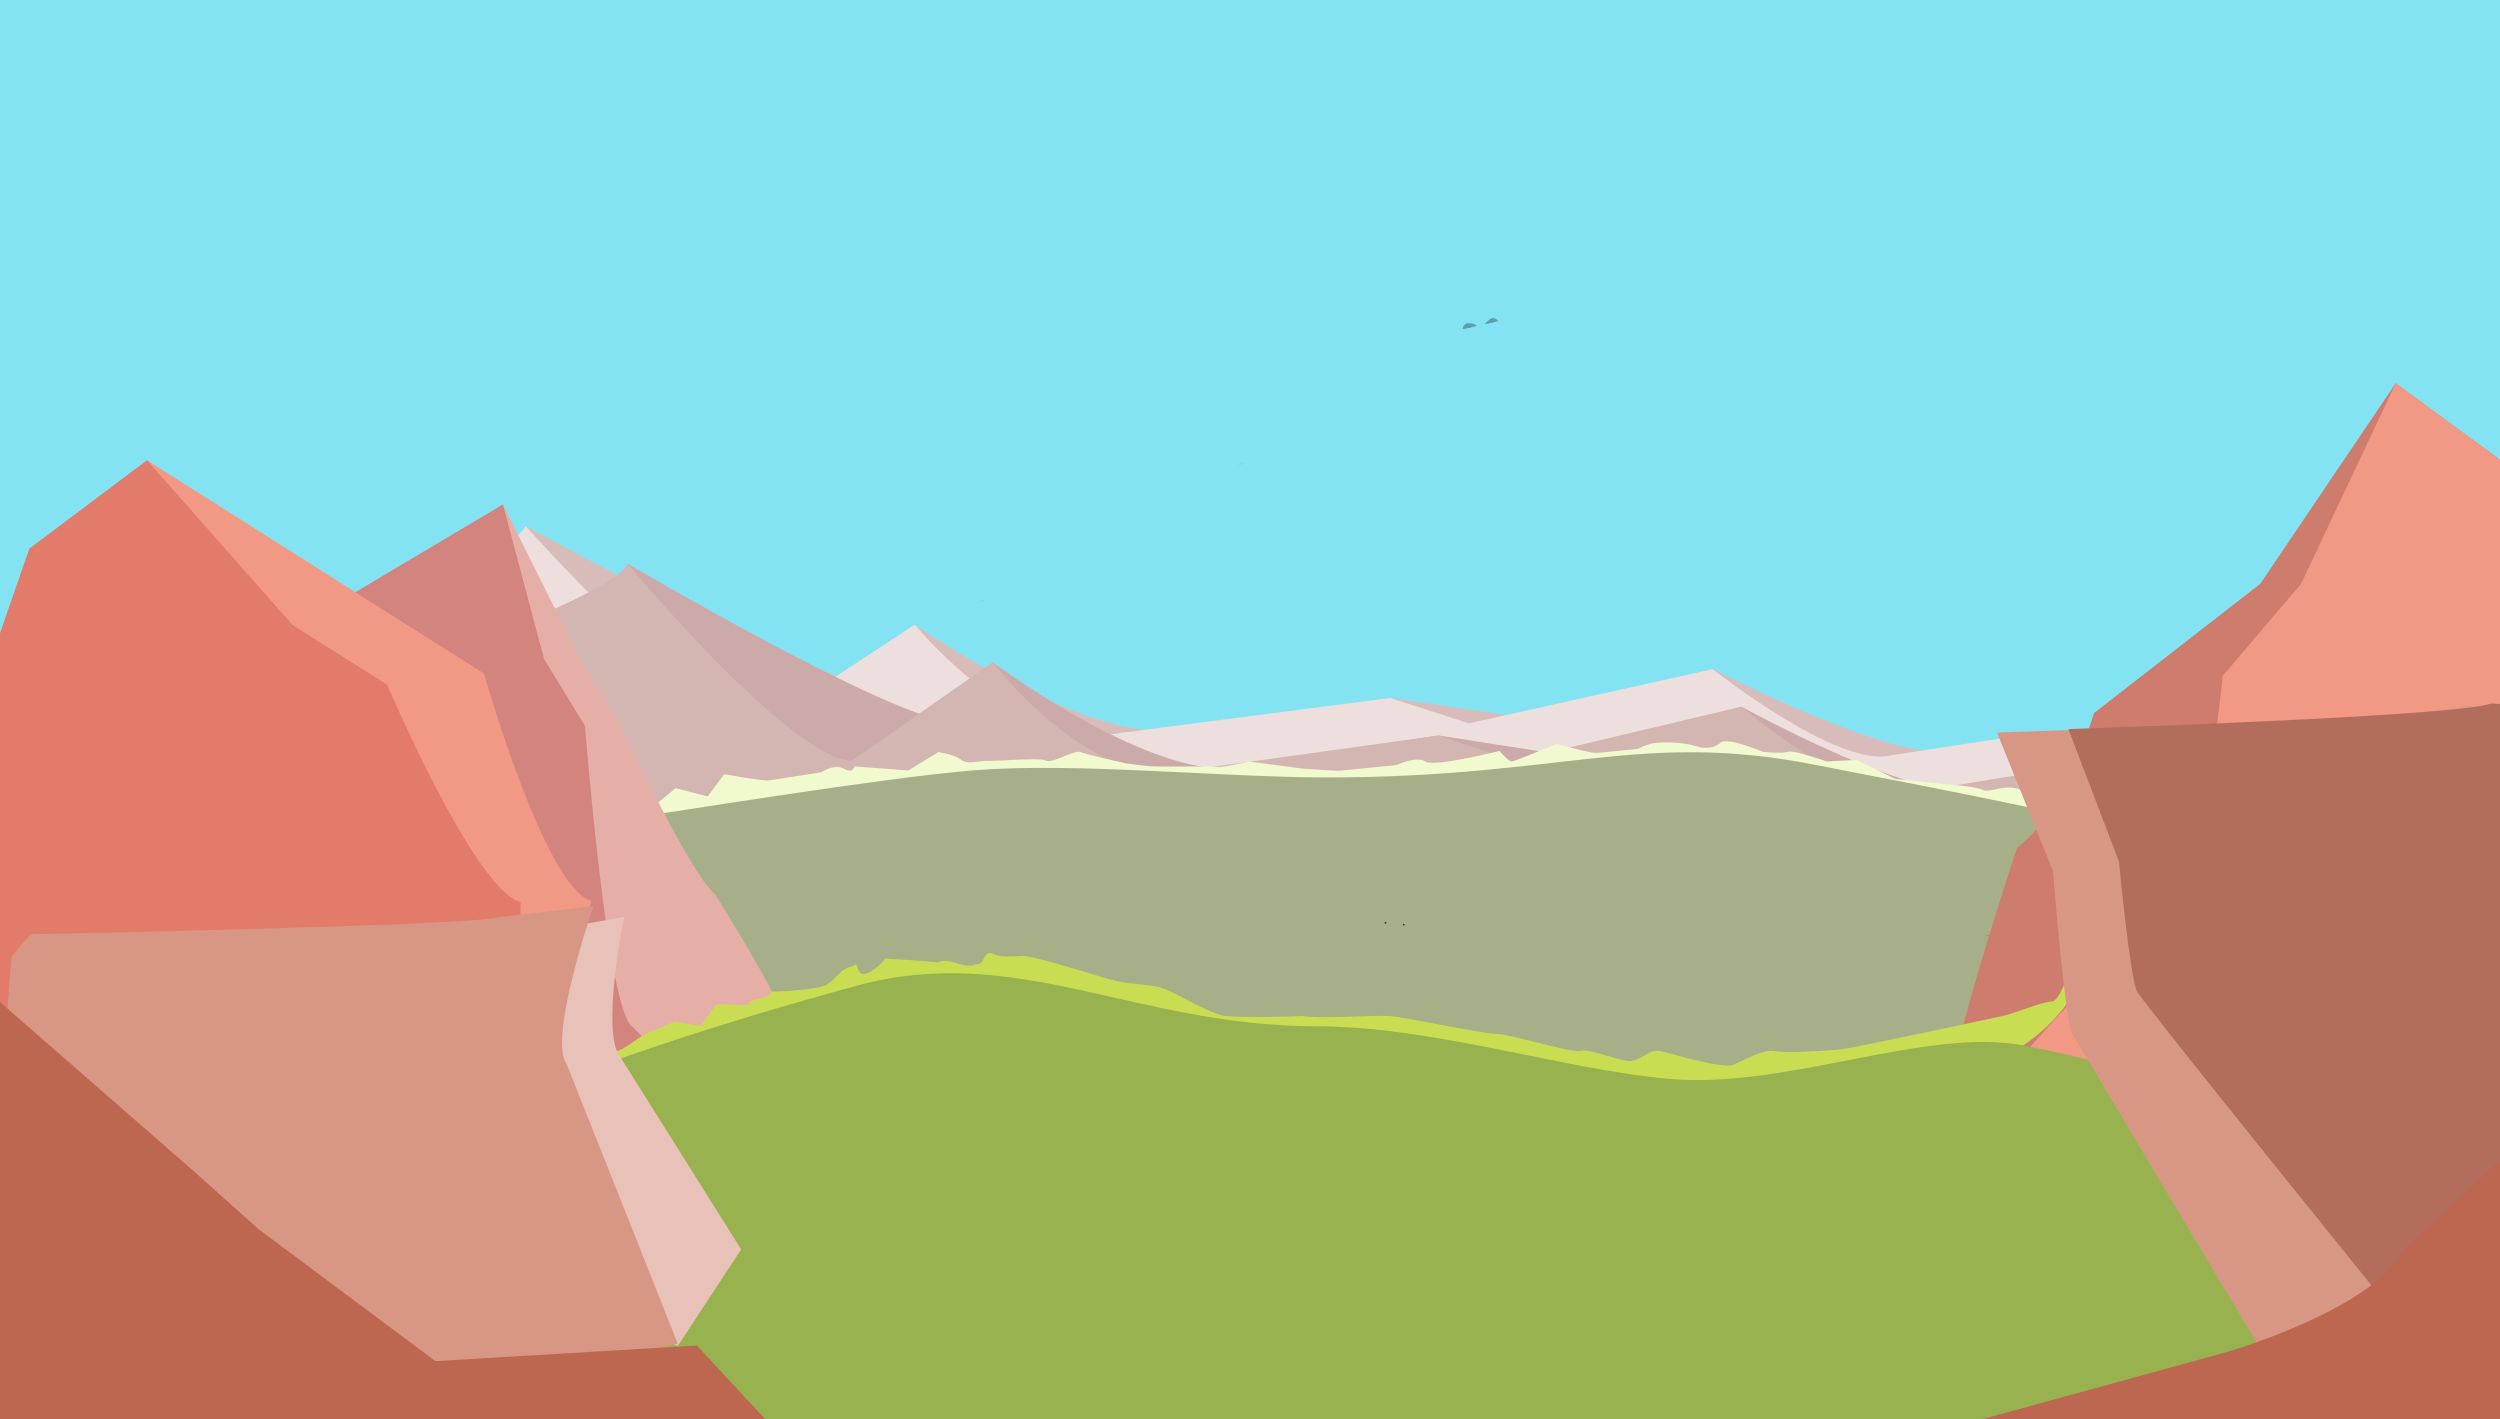 <svg xmlns="http://www.w3.org/2000/svg" width="1920" height="1089.83" viewBox="0 0 1920 1089.83"><defs><style>.cls-1{fill:#84e3f2;}.cls-2{fill:#d8bcba;}.cls-3{fill:#eddfdd;}.cls-4{fill:#caa;}.cls-5{fill:#d3b5b2;}.cls-6{fill:#f1f9cf;}.cls-7{fill:#a7af89;}.cls-8{fill:#c4a29d;}.cls-9{fill:#996874;}.cls-10{fill:#e5afa8;}.cls-11{fill:#d3847f;}.cls-12{fill:#f29985;}.cls-13{fill:#e27b6a;}.cls-14{fill:#ce7c6e;}.cls-15{fill:#c9dd52;}.cls-16{fill:#98b250;}.cls-17{fill:#e8c1b8;}.cls-18{fill:#d89785;}.cls-19{fill:#b26d5d;}.cls-20{fill:#bd6751;}.cls-21{opacity:0.3;}.cls-22{opacity:0.2;}.cls-23{fill:#fff;}.cls-24{fill:#070707;}</style></defs><g id="Layer_3" data-name="Layer 3"><rect class="cls-1" width="1920" height="1089.83"/><path class="cls-2" d="M48.58,551.45c7.34-3,345.85-114.54,355-147.56,0,0,215.88,119.53,267.24,122l31.76-46.22s110.92,77.92,184.29,81.59L1067.66,536l112,16.44,135.67-38.56S1457.4,587,1497.76,576l95.38-14.67,137.58,31.18,226.76-8.4-4.79,460.84H40.34Z"/><path class="cls-3" d="M3.71,555.49c7.34-3,390.72-118.58,399.9-151.6,0,0,132.07,149.1,183.44,151.6l115.56-75.8s66,82,139.42,85.63L1067.66,536l60.53,19.52,187.11-41.64S1412.52,591,1452.88,580l95.39-14.67,137.58,31.18,226.75-8.4-4.79,460.84H-4.54Z"/><path class="cls-4" d="M148.67,580.33c6.89-3,324.56-114.53,333.17-147.55,0,0,202.6,119.53,250.8,122l29.8-46.23s104.09,77.93,172.95,81.6L1105,564.85,1210.1,581.3l127.32-38.56s133.35,73.11,171.22,62.1l89.52-14.67,129.11,31.18,212.8-8.4-4.5,460.83H140.93Z"/><path class="cls-5" d="M106.56,584.37c6.88-3,366.67-118.57,375.28-151.59,0,0,124,149.1,172.15,151.59l108.45-75.8s62,82,130.83,85.64L1105,564.85l56.81,19.52,175.59-41.63s91.24,77.15,129.11,66.14l89.52-14.67,129.11,31.18L1898,617l-4.5,460.83H98.82Z"/><path class="cls-6" d="M406.54,639.19c8.3,3.14-23.66-23.75-23.66-23.75l13.05,4.67,24.48-4.67,11.5.19,31.82-1.21L483,610.19l19.88,8.36,16-13.26,24.57,6.38,12.77-17.09s29.8,5.39,34.69,4.71,39.9-6.19,39.9-6.19,9.58-6.78,17.2-2.75,8.11-1.78,8.11-1.78l41.42,3.15,23.17-14.1s12.52,1.88,17.42,5.85,11.91.74,21.72.86,38.73-2.65,43.63-.18,21.67-8.6,26.56-6.53,34.66,8.6,34.66,8.6,14.24,2.08,20.83,2.37,43-.2,48.81.38S959,584.84,959,584.84l41.93,5.51,26.59,1.69,45-4.45s15.29-7.29,22-2.75,57.11-8.13,57.11-8.13,7,8.35,9.38,8.13,34.68-13.59,34.68-13.59,26,7.51,30.84,7,31.34-3.06,31.34-3.06a37.05,37.05,0,0,1,16.23-4.87c9.79-.68,22.36.74,28.89,2.81s13.68,1.61,18.57-2.86,32.33,7.14,32.33,7.14,14.37,1.5,19.27,0,29.79,7.41,29.79,7.41L1426,583.6l29.41,14.53,42.82,4.6s18.24,1,24.77,4,23.44-9.2,36.49,5.7,4.9,34.26,22.85,31.28,34.1-21.65,53-19.48,5,20.72,15.59,19.79S406.54,639.19,406.54,639.19Z"/><path class="cls-7" d="M1829.8,721.24c0-49.06-211.78-90.5-437.9-134.25-132.52-25.65-193.12,10.08-372.6,10.08-81.36,0-192.72-11.76-270.8-5.5-70.49,5.65-226.39,31.41-291,40.89-290.9,42.71-418.69,35.77-418.69,88.78,0,77.82,425.83,140.9,911.53,140.9S1829.8,799.06,1829.8,721.24Z"/><path class="cls-8" d="M1655.34,633.7c-.33-.1-1.88,1.73-4.85,3.24-6.93,5.18-9.73,5.32-12.08,6.76,0-1.26,1.1-3.17.67-4.38,9.16-4.68,8.34-.76,11.26-8.26-.37,0-1.17,2.91-1.76,1.66-1.78,5-3,1.66-9.47,5.74l-.62,0c.68-5-3.09-3,4.09-8.53-.29-.16-1.54,1-1.82.85-5.11,4.34-2.87,2.87-3.41,7.79l-.45,0c-.28.52-.74.5-3.86-1.1-.37.24-6.36-3.13-6.73-2.88,3,1.57,6.12,3.12,9.29,4.59.15.39.32.78.48,1.17-5.08-.68-2.81-.18-7.6-1.85-.2.18,7.37,2.74-5.17-.22,5.09,1.77,7.67,2,12.94,2.74a20.24,20.24,0,0,1,0,4.19c-4.81-1.93-6.37-1.87-6.37-1.87,1.56-.06-6.35.32-6.31.54,5.19-.2,8.66-.46,12.75,2.29a14.29,14.29,0,0,1-1.23,5.45c-4.39-2.07-1.49-.52-12-4.09-.46.19-5.35-2.51-5.81-2.32,4.21,3.94,16.37,4.86,16.86,7.87-8.69,7.74-6.09,11.54-8.92,14.92l4.23-.2c-.27-10,8.57-11.21,8.77-22.46C1644.81,641.7,1650.91,638.84,1655.34,633.7Z"/><path class="cls-8" d="M1642.06,635.3c-.33-.1-1.88,1.73-4.85,3.24-6.94,5.18-9.73,5.32-12.08,6.76,0-1.26,1.1-3.17.67-4.38,9.16-4.68,8.33-.76,11.26-8.27-.37,0-1.17,2.92-1.76,1.67-1.79,5-3.06,1.65-9.47,5.74l-.63.05c.69-5.05-3.09-3,4.09-8.54-.28-.15-1.53,1-1.82.85-5.1,4.34-2.86,2.88-3.41,7.8l-.45,0c-.27.52-.73.5-3.85-1.11-.37.25-6.36-3.12-6.73-2.87,3,1.56,6.12,3.12,9.28,4.58.16.4.33.79.48,1.18-5.08-.68-2.8-.18-7.59-1.85-.21.18,7.37,2.74-5.17-.22,5.09,1.76,7.66,1.95,12.94,2.74a20.15,20.15,0,0,1,0,4.18c-4.81-1.92-6.37-1.86-6.37-1.86,1.56-.06-6.35.32-6.32.54,5.2-.2,8.67-.46,12.76,2.29a14.43,14.43,0,0,1-1.23,5.44c-4.39-2.07-1.49-.51-12-4.08-.46.18-5.36-2.51-5.81-2.32,4.2,3.93,16.36,4.86,16.86,7.87-8.69,7.74-6.1,11.54-8.92,14.91l4.23-.19c-.27-10,8.57-11.21,8.77-22.46C1631.53,643.3,1637.63,640.43,1642.06,635.3Z"/><path class="cls-8" d="M1623,636.53c-.33-.1-1.88,1.74-4.85,3.25-6.93,5.17-9.73,5.32-12.08,6.76,0-1.26,1.1-3.17.67-4.39,9.16-4.68,8.34-.75,11.27-8.26-.37,0-1.17,2.92-1.77,1.66-1.78,5-3,1.66-9.47,5.74l-.62.05c.68-5.05-3.09-3,4.09-8.53-.28-.16-1.54,1-1.82.85-5.11,4.34-2.86,2.87-3.41,7.8l-.45,0c-.28.52-.74.5-3.86-1.1-.37.25-6.35-3.12-6.72-2.88,3,1.57,6.11,3.13,9.28,4.59.15.39.33.78.48,1.18-5.08-.68-2.81-.19-7.6-1.85-.2.17,7.37,2.73-5.17-.22,5.09,1.76,7.67,1.94,12.94,2.74a18.85,18.85,0,0,1,.05,4.18c-4.8-1.92-6.36-1.86-6.36-1.86,1.56-.06-6.36.31-6.32.54,5.19-.2,8.67-.47,12.76,2.28a14.45,14.45,0,0,1-1.24,5.45c-4.39-2.07-1.49-.52-12-4.09-.45.19-5.35-2.51-5.8-2.32,4.2,3.94,16.36,4.87,16.85,7.87-8.69,7.74-6.09,11.54-8.92,14.92l4.24-.2c-.28-10,8.56-11.2,8.77-22.45C1612.44,644.53,1618.54,641.67,1623,636.53Z"/><path class="cls-8" d="M1619.05,624.56c-.33-.1-1.88,1.74-4.85,3.25-6.93,5.18-9.73,5.32-12.08,6.76,0-1.26,1.1-3.17.67-4.39,9.16-4.68,8.33-.75,11.26-8.26-.37,0-1.17,2.92-1.76,1.66-1.78,5-3.06,1.66-9.47,5.74l-.63,0c.69-5-3.08-3,4.1-8.53-.29-.16-1.54,1-1.82.85-5.11,4.34-2.87,2.87-3.41,7.8l-.45,0c-.28.52-.74.51-3.86-1.1-.37.25-6.36-3.12-6.73-2.88,3,1.57,6.12,3.13,9.29,4.59.15.4.32.78.47,1.18-5.08-.68-2.8-.19-7.59-1.85-.2.18,7.37,2.73-5.17-.22,5.09,1.76,7.67,1.94,12.94,2.74a20.15,20.15,0,0,1,0,4.18c-4.81-1.92-6.37-1.86-6.37-1.86,1.56-.06-6.35.32-6.31.54,5.19-.2,8.66-.47,12.75,2.29a14.24,14.24,0,0,1-1.23,5.44c-4.39-2.07-1.49-.52-12-4.09-.46.19-5.35-2.51-5.81-2.32,4.21,3.94,16.37,4.87,16.86,7.87-8.69,7.75-6.1,11.55-8.92,14.92l4.23-.19c-.27-10,8.57-11.21,8.77-22.46C1608.52,632.56,1614.62,629.7,1619.05,624.56Z"/><path class="cls-8" d="M1603.87,637.94c-.33-.11-1.88,1.73-4.85,3.24-6.93,5.18-9.73,5.32-12.08,6.76,0-1.26,1.1-3.17.67-4.38,9.16-4.68,8.34-.76,11.26-8.27-.37,0-1.17,2.92-1.76,1.67-1.78,5-3,1.65-9.47,5.74l-.62,0c.68-5-3.09-3,4.09-8.54-.29-.15-1.54,1-1.82.85-5.11,4.34-2.87,2.87-3.41,7.8l-.45,0c-.28.52-.74.5-3.86-1.11-.37.25-6.35-3.12-6.73-2.87,3.05,1.56,6.12,3.12,9.29,4.58.15.4.32.79.48,1.18-5.08-.68-2.81-.18-7.6-1.85-.2.18,7.37,2.74-5.17-.22,5.09,1.76,7.67,2,12.94,2.74a20.15,20.15,0,0,1,0,4.18c-4.81-1.92-6.36-1.86-6.36-1.86,1.55-.06-6.36.32-6.32.54,5.19-.2,8.66-.46,12.75,2.29a14.24,14.24,0,0,1-1.23,5.44c-4.39-2.07-1.49-.51-12-4.08-.46.18-5.35-2.51-5.8-2.32,4.2,3.93,16.36,4.86,16.85,7.87-8.69,7.74-6.09,11.54-8.92,14.91l4.24-.19c-.28-10,8.56-11.21,8.76-22.46C1593.34,645.93,1599.45,643.07,1603.87,637.94Z"/><path class="cls-8" d="M1569.25,643.49c9.15-4.68,8.33-.76,11.26-8.26-.37-.05-1.17,2.91-1.76,1.66-1.79,5-3.06,1.65-9.48,5.74l-.62,0c.69-5-3.09-3,4.09-8.53-.28-.16-1.53,1-1.82.85-5.1,4.34-2.86,2.87-3.41,7.79l-.45.05c-.27.52-.73.5-3.85-1.1-.38.24-6.36-3.13-6.73-2.88,3,1.57,6.12,3.12,9.28,4.59.16.39.33.78.48,1.17-5.08-.68-2.8-.18-7.6-1.85-.2.18,7.37,2.74-5.16-.22,5.08,1.77,7.66,2,12.94,2.74a20.24,20.24,0,0,1,0,4.19c-4.81-1.93-6.37-1.87-6.37-1.87,1.56-.06-6.36.32-6.32.54,5.2-.2,8.67-.46,12.76,2.29a14.48,14.48,0,0,1-1.23,5.45c-4.4-2.07-1.5-.52-12-4.09-.45.19-5.35-2.51-5.8-2.32,4.2,3.94,16.36,4.86,16.86,7.87-8.7,7.74-6.1,11.54-8.92,14.92l4.23-.2c-.27-10,8.56-11.21,8.77-22.46,6.53-3.74,12.63-6.6,17.06-11.74-.34-.1-1.88,1.73-4.85,3.24-6.94,5.18-9.74,5.32-12.09,6.76"/><path class="cls-8" d="M1628.54,643.25c-.34-.11-1.88,1.73-4.85,3.24-6.94,5.18-9.73,5.32-12.08,6.76,0-1.26,1.09-3.17.67-4.38,9.15-4.68,8.33-.76,11.26-8.27-.37,0-1.17,2.92-1.76,1.67-1.79,5-3.06,1.65-9.48,5.74l-.62,0c.69-5-3.09-3,4.09-8.54-.28-.15-1.53,1-1.82.85-5.1,4.34-2.86,2.87-3.41,7.8l-.45.05c-.27.52-.73.5-3.85-1.11-.37.25-6.36-3.12-6.73-2.87,3,1.56,6.12,3.12,9.28,4.58.16.4.33.79.48,1.18-5.08-.68-2.8-.18-7.6-1.85-.2.18,7.38,2.74-5.16-.22,5.08,1.76,7.66,2,12.94,2.74a20.15,20.15,0,0,1,0,4.18c-4.81-1.92-6.37-1.86-6.37-1.86,1.56-.06-6.35.32-6.32.54,5.2-.2,8.67-.46,12.76,2.29a14.43,14.43,0,0,1-1.23,5.44c-4.39-2.07-1.49-.51-12-4.08-.46.18-5.36-2.51-5.81-2.32,4.2,3.93,16.36,4.86,16.86,7.87-8.7,7.74-6.1,11.54-8.92,14.91l4.23-.19c-.27-10,8.57-11.21,8.77-22.46C1618,651.24,1624.11,648.38,1628.54,643.25Z"/><path class="cls-8" d="M1600.51,648.2c-1.78,5-3.06,1.66-9.47,5.75l-.63,0c.69-5.06-3.08-3,4.09-8.54-.28-.15-1.53,1-1.82.85-5.1,4.34-2.86,2.87-3.41,7.8l-.44,0c-.28.53-.74.51-3.86-1.1-.37.25-6.36-3.12-6.73-2.88,3,1.57,6.12,3.13,9.28,4.59.16.4.33.79.48,1.18-5.08-.68-2.8-.19-7.59-1.85-.2.18,7.37,2.73-5.17-.22,5.09,1.76,7.66,1.94,12.94,2.74a20.15,20.15,0,0,1,0,4.18c-4.81-1.92-6.37-1.86-6.37-1.86,1.56-.06-6.35.32-6.31.54,5.19-.2,8.66-.46,12.75,2.29a14.43,14.43,0,0,1-1.23,5.44c-4.39-2.07-1.49-.51-12-4.09-.46.19-5.35-2.51-5.81-2.31,4.2,3.93,16.36,4.86,16.86,7.87-8.69,7.74-6.1,11.54-8.92,14.91l4.23-.19c-.27-10,8.57-11.21,8.77-22.46,6.53-3.75,12.63-6.61,17.06-11.74-.33-.11-1.88,1.73-4.85,3.24-6.94,5.18-9.73,5.32-12.08,6.76"/><path class="cls-8" d="M1642.86,646.44c-.33-.11-1.88,1.73-4.85,3.24-6.93,5.18-9.73,5.32-12.08,6.76,0-1.26,1.1-3.17.67-4.39,9.16-4.67,8.33-.75,11.26-8.26-.37,0-1.17,2.92-1.76,1.66-1.78,5-3.06,1.66-9.47,5.75l-.62,0c.68-5.06-3.09-3,4.09-8.54-.29-.15-1.54,1-1.82.85-5.11,4.34-2.87,2.87-3.41,7.8l-.45,0c-.28.53-.74.51-3.86-1.1-.37.25-6.36-3.12-6.73-2.88,3.05,1.57,6.12,3.13,9.29,4.59.15.4.32.79.47,1.18-5.08-.68-2.8-.19-7.59-1.85-.2.18,7.37,2.73-5.17-.22,5.09,1.76,7.67,1.94,12.94,2.74a20.15,20.15,0,0,1,0,4.18c-4.81-1.92-6.37-1.86-6.37-1.86,1.56-.06-6.35.32-6.31.54,5.19-.2,8.66-.46,12.75,2.29a14.24,14.24,0,0,1-1.23,5.44c-4.39-2.07-1.49-.51-12-4.09-.46.19-5.35-2.51-5.81-2.31,4.21,3.93,16.37,4.86,16.86,7.87-8.69,7.74-6.1,11.54-8.92,14.91l4.23-.19c-.27-10,8.57-11.21,8.77-22.46C1632.33,654.43,1638.43,651.57,1642.86,646.44Z"/><path class="cls-8" d="M1612.84,640.31c-.46.19-5.36-2.51-5.81-2.32,4.2,3.94,16.36,4.87,16.86,7.87-8.7,7.75-6.1,11.54-8.92,14.92l4.23-.2c-.27-10,8.57-11.2,8.77-22.45,6.53-3.75,12.63-6.61,17.06-11.75-.33-.1-1.88,1.74-4.85,3.25-6.94,5.17-9.73,5.32-12.08,6.76,0-1.26,1.09-3.17.67-4.39,9.15-4.68,8.33-.75,11.26-8.26-.37,0-1.17,2.92-1.76,1.66-1.79,5-3.06,1.66-9.48,5.74l-.62.05c.69-5.05-3.09-3,4.09-8.53-.28-.16-1.53,1-1.82.85-5.1,4.34-2.86,2.87-3.41,7.8l-.45,0c-.27.52-.73.51-3.85-1.1-.37.25-6.36-3.12-6.73-2.88,3,1.57,6.12,3.13,9.28,4.59.16.39.33.78.48,1.18-5.08-.68-2.8-.19-7.6-1.85-.2.18,7.38,2.73-5.16-.22,5.09,1.76,7.66,1.94,12.94,2.74a20.15,20.15,0,0,1,0,4.18c-4.81-1.92-6.37-1.86-6.37-1.86,1.56-.06-6.35.31-6.32.54,5.2-.2,8.67-.47,12.76,2.29a14.43,14.43,0,0,1-1.23,5.44"/><path class="cls-8" d="M1655.64,647.88c-.33-.1-1.88,1.73-4.85,3.24-6.93,5.18-9.73,5.32-12.08,6.76,0-1.26,1.1-3.17.67-4.38,9.16-4.68,8.34-.76,11.26-8.27-.36,0-1.17,2.92-1.76,1.67-1.78,5-3.05,1.65-9.47,5.74l-.62.05c.68-5.05-3.09-3,4.09-8.53-.28-.16-1.54,1-1.82.84-5.11,4.34-2.86,2.88-3.41,7.8l-.45.05c-.28.52-.74.5-3.86-1.1-.37.24-6.35-3.13-6.73-2.88,3.06,1.56,6.12,3.12,9.29,4.59.15.39.33.78.48,1.17-5.08-.68-2.81-.18-7.6-1.85-.2.18,7.37,2.74-5.17-.22,5.09,1.76,7.67,2,12.94,2.74a19.48,19.48,0,0,1,0,4.18c-4.8-1.92-6.36-1.86-6.36-1.86,1.56-.06-6.36.32-6.32.54,5.19-.2,8.67-.46,12.76,2.29a14.44,14.44,0,0,1-1.24,5.44c-4.39-2.07-1.49-.51-12-4.08-.46.18-5.35-2.51-5.8-2.32,4.2,3.93,16.36,4.86,16.85,7.87-8.69,7.74-6.09,11.54-8.92,14.91l4.24-.19c-.28-10,8.56-11.21,8.76-22.46C1645.12,655.88,1651.22,653,1655.64,647.88Z"/><path class="cls-8" d="M1678.78,623.3c-.34-.11-1.88,1.73-4.85,3.24-6.94,5.18-9.73,5.32-12.08,6.76,0-1.26,1.09-3.17.67-4.39,9.15-4.67,8.33-.75,11.26-8.26-.37,0-1.17,2.92-1.76,1.66-1.79,5-3.06,1.66-9.48,5.75l-.62,0c.69-5.05-3.09-3,4.09-8.53-.28-.16-1.53,1-1.82.85-5.1,4.34-2.86,2.87-3.41,7.8l-.45,0c-.27.52-.73.51-3.85-1.1-.37.25-6.36-3.12-6.73-2.88,3,1.57,6.12,3.13,9.28,4.59.16.4.33.79.48,1.18-5.08-.68-2.8-.19-7.6-1.85-.2.18,7.38,2.73-5.16-.22,5.08,1.76,7.66,1.94,12.94,2.74a20.15,20.15,0,0,1,0,4.18c-4.81-1.92-6.37-1.86-6.37-1.86,1.56-.06-6.35.32-6.32.54,5.2-.2,8.67-.47,12.76,2.29a14.43,14.43,0,0,1-1.23,5.44c-4.39-2.07-1.49-.51-12-4.09-.46.19-5.36-2.51-5.81-2.32,4.2,3.94,16.36,4.87,16.86,7.87-8.7,7.75-6.1,11.55-8.92,14.92l4.23-.19c-.27-10,8.57-11.21,8.77-22.46C1668.25,631.29,1674.35,628.43,1678.78,623.3Z"/><path class="cls-8" d="M1667.46,603.52c-.33-.1-1.88,1.74-4.85,3.24-6.94,5.18-9.73,5.32-12.08,6.77,0-1.27,1.1-3.17.67-4.39,9.16-4.68,8.33-.76,11.26-8.26-.37,0-1.17,2.91-1.76,1.66-1.78,5-3.06,1.66-9.47,5.74l-.63.05c.69-5.05-3.08-3,4.09-8.53-.28-.16-1.53,1-1.82.85-5.1,4.34-2.86,2.87-3.41,7.8l-.45,0c-.27.52-.73.5-3.85-1.1-.37.24-6.36-3.13-6.73-2.88,3,1.57,6.12,3.12,9.28,4.59.16.39.33.78.48,1.17-5.08-.68-2.8-.18-7.59-1.85-.2.18,7.37,2.74-5.17-.21,5.09,1.76,7.66,1.94,12.94,2.73a20.24,20.24,0,0,1,.05,4.19c-4.81-1.93-6.37-1.86-6.37-1.86,1.56-.07-6.35.31-6.31.54,5.19-.2,8.66-.47,12.75,2.28a14.48,14.48,0,0,1-1.23,5.45c-4.39-2.07-1.49-.52-12-4.09-.46.19-5.35-2.51-5.81-2.32,4.2,3.94,16.36,4.86,16.86,7.87-8.69,7.74-6.1,11.54-8.92,14.92l4.23-.2c-.27-10,8.57-11.21,8.77-22.46C1656.93,611.52,1663,608.66,1667.46,603.52Z"/><path class="cls-8" d="M1654.18,605.12c-.34-.1-1.88,1.73-4.85,3.24-6.94,5.18-9.74,5.32-12.08,6.76,0-1.26,1.09-3.17.67-4.38,9.15-4.68,8.33-.76,11.26-8.27-.37,0-1.17,2.92-1.76,1.67-1.79,5-3.06,1.65-9.48,5.74l-.62,0c.69-5-3.09-3,4.09-8.53-.28-.16-1.53,1-1.82.85-5.1,4.34-2.86,2.87-3.41,7.79l-.45.05c-.27.52-.73.5-3.85-1.1-.38.24-6.36-3.13-6.73-2.88,3,1.56,6.12,3.12,9.28,4.59.16.39.33.78.48,1.17-5.08-.68-2.8-.18-7.6-1.85-.2.18,7.37,2.74-5.16-.22,5.08,1.76,7.66,2,12.94,2.74a20.15,20.15,0,0,1,.05,4.18c-4.81-1.92-6.37-1.86-6.37-1.86,1.56-.06-6.36.32-6.32.54,5.2-.2,8.67-.46,12.76,2.29a14.43,14.43,0,0,1-1.23,5.44c-4.39-2.07-1.49-.51-12-4.08-.46.19-5.36-2.51-5.81-2.32,4.2,3.94,16.36,4.86,16.86,7.87-8.7,7.74-6.1,11.54-8.92,14.92l4.23-.2c-.27-10,8.56-11.21,8.77-22.46C1643.65,613.12,1649.75,610.25,1654.18,605.12Z"/><path class="cls-8" d="M1635.08,606.35c-.33-.1-1.88,1.74-4.85,3.25-6.93,5.17-9.73,5.32-12.08,6.76,0-1.26,1.1-3.17.67-4.39,9.16-4.68,8.34-.75,11.26-8.26-.37,0-1.17,2.92-1.76,1.66-1.78,5-3,1.66-9.47,5.74l-.62,0c.68-5-3.09-3,4.09-8.53-.29-.16-1.54,1-1.82.85-5.11,4.34-2.87,2.87-3.41,7.8l-.45,0c-.28.52-.74.51-3.86-1.1-.37.25-6.36-3.12-6.73-2.88,3,1.57,6.12,3.13,9.29,4.59.15.39.32.78.48,1.18-5.08-.68-2.81-.19-7.6-1.85-.2.18,7.37,2.73-5.17-.22,5.09,1.76,7.67,1.94,12.94,2.74a20.15,20.15,0,0,1,0,4.18c-4.81-1.92-6.37-1.86-6.37-1.86,1.56-.06-6.35.31-6.31.54,5.19-.2,8.66-.47,12.75,2.29a14.24,14.24,0,0,1-1.23,5.44c-4.39-2.07-1.49-.52-12-4.09-.46.19-5.35-2.51-5.81-2.32,4.21,3.94,16.37,4.87,16.86,7.87-8.69,7.75-6.09,11.54-8.92,14.92l4.23-.19c-.27-10,8.57-11.21,8.77-22.46C1624.55,614.35,1630.65,611.49,1635.08,606.35Z"/><path class="cls-8" d="M1631.17,594.39c-.33-.11-1.88,1.73-4.85,3.24-6.94,5.18-9.73,5.32-12.08,6.76,0-1.26,1.1-3.17.67-4.39,9.16-4.67,8.33-.75,11.26-8.26-.37,0-1.17,2.92-1.76,1.66-1.78,5-3.06,1.66-9.47,5.75l-.63.05c.69-5.06-3.08-3,4.09-8.54-.28-.15-1.53,1-1.82.85-5.1,4.34-2.86,2.87-3.41,7.8l-.45,0c-.27.53-.73.51-3.85-1.1-.37.25-6.36-3.12-6.73-2.88,3,1.57,6.12,3.13,9.28,4.59.16.4.33.79.48,1.18-5.08-.68-2.8-.19-7.59-1.85-.2.18,7.37,2.73-5.17-.22,5.09,1.76,7.66,1.94,12.94,2.74a20.15,20.15,0,0,1,.05,4.18c-4.81-1.92-6.37-1.86-6.37-1.86,1.56-.06-6.35.32-6.31.54,5.19-.2,8.66-.46,12.75,2.29a14.43,14.43,0,0,1-1.23,5.44c-4.39-2.07-1.49-.51-12-4.09-.46.19-5.35-2.51-5.81-2.31,4.2,3.93,16.36,4.86,16.86,7.87-8.69,7.74-6.1,11.54-8.92,14.91l4.23-.19c-.27-10,8.57-11.21,8.77-22.46C1620.64,602.38,1626.74,599.52,1631.17,594.39Z"/><path class="cls-8" d="M1616,607.76c-.33-.1-1.88,1.73-4.85,3.24-6.94,5.18-9.73,5.32-12.08,6.76,0-1.26,1.1-3.17.67-4.38,9.16-4.68,8.33-.76,11.26-8.27-.37,0-1.17,2.92-1.76,1.67-1.78,5-3.06,1.65-9.47,5.74l-.63.05c.69-5.05-3.08-3,4.09-8.53-.28-.16-1.53,1-1.82.84-5.1,4.35-2.86,2.88-3.41,7.8l-.44.05c-.28.52-.74.5-3.86-1.1-.37.24-6.36-3.13-6.73-2.88,3,1.56,6.12,3.12,9.28,4.59.16.39.33.78.48,1.17-5.08-.68-2.8-.18-7.59-1.85-.2.18,7.37,2.74-5.17-.22,5.09,1.76,7.66,1.95,12.94,2.74a20.15,20.15,0,0,1,0,4.18c-4.81-1.92-6.37-1.86-6.37-1.86,1.56-.06-6.35.32-6.31.54,5.19-.2,8.66-.46,12.75,2.29a14.43,14.43,0,0,1-1.23,5.44c-4.39-2.07-1.49-.51-12-4.08-.46.18-5.35-2.51-5.81-2.32,4.21,3.93,16.36,4.86,16.86,7.87-8.69,7.74-6.1,11.54-8.92,14.91l4.23-.19c-.27-10,8.57-11.21,8.77-22.46C1605.46,615.76,1611.56,612.89,1616,607.76Z"/><path class="cls-8" d="M1581.36,613.31c9.16-4.68,8.34-.76,11.27-8.26-.37,0-1.17,2.91-1.77,1.66-1.78,5-3,1.66-9.47,5.74l-.62,0c.68-5-3.09-3,4.09-8.53-.28-.16-1.54,1-1.82.85-5.11,4.34-2.86,2.87-3.41,7.8l-.45,0c-.27.52-.74.5-3.86-1.1-.37.24-6.35-3.13-6.72-2.88,3.05,1.57,6.11,3.12,9.28,4.59.15.39.33.78.48,1.17-5.08-.68-2.81-.18-7.6-1.85-.2.18,7.37,2.74-5.17-.22,5.09,1.77,7.67,2,12.94,2.74a18.94,18.94,0,0,1,0,4.19c-4.8-1.93-6.36-1.86-6.36-1.86,1.56-.07-6.36.31-6.32.54,5.19-.2,8.67-.47,12.76,2.28a14.48,14.48,0,0,1-1.23,5.45c-4.4-2.07-1.5-.52-12-4.09-.45.19-5.35-2.51-5.8-2.32,4.2,3.94,16.36,4.86,16.85,7.87-8.69,7.74-6.09,11.54-8.92,14.92l4.24-.2c-.27-10,8.56-11.21,8.77-22.46,6.53-3.74,12.63-6.6,17-11.74-.33-.1-1.88,1.74-4.85,3.24-6.93,5.18-9.73,5.32-12.08,6.77"/><path class="cls-8" d="M1640.65,613.07c-.33-.1-1.87,1.73-4.84,3.24-6.94,5.18-9.74,5.32-12.09,6.76,0-1.26,1.1-3.17.68-4.38,9.15-4.68,8.33-.76,11.26-8.27-.37,0-1.17,2.92-1.77,1.67-1.78,5-3.05,1.65-9.47,5.74l-.62,0c.68-5-3.09-3,4.09-8.53-.28-.16-1.53,1-1.82.84-5.1,4.35-2.86,2.88-3.41,7.8l-.45,0c-.27.52-.73.5-3.86-1.1-.37.24-6.35-3.13-6.72-2.88,3,1.56,6.11,3.12,9.28,4.59.16.39.33.78.48,1.17-5.08-.68-2.8-.18-7.6-1.85-.2.18,7.37,2.74-5.17-.22,5.09,1.76,7.67,2,12.94,2.74a18.86,18.86,0,0,1,0,4.18c-4.8-1.92-6.36-1.86-6.36-1.86,1.56-.06-6.36.32-6.32.54,5.2-.2,8.67-.46,12.76,2.29a14.43,14.43,0,0,1-1.23,5.44c-4.4-2.07-1.5-.51-12-4.08-.45.18-5.35-2.51-5.8-2.32,4.2,3.93,16.36,4.86,16.85,7.87-8.69,7.74-6.09,11.54-8.92,14.91l4.24-.19c-.27-10,8.56-11.21,8.77-22.46C1630.13,621.07,1636.23,618.2,1640.65,613.07Z"/><path class="cls-8" d="M1612.63,618c-1.79,5-3.06,1.65-9.48,5.74l-.62.05c.69-5.05-3.09-3,4.09-8.54-.28-.15-1.53,1-1.82.85-5.1,4.34-2.86,2.87-3.41,7.8l-.45.05c-.27.52-.73.5-3.85-1.11-.37.25-6.36-3.12-6.73-2.87,3.05,1.56,6.12,3.12,9.28,4.58.16.4.33.79.48,1.18-5.08-.68-2.8-.18-7.6-1.85-.2.18,7.38,2.73-5.16-.22,5.08,1.76,7.66,1.95,12.94,2.74a20.15,20.15,0,0,1,0,4.18c-4.81-1.92-6.37-1.86-6.37-1.86,1.56-.06-6.35.32-6.32.54,5.2-.2,8.67-.46,12.76,2.29a14.43,14.43,0,0,1-1.23,5.44c-4.39-2.07-1.49-.51-12-4.08-.46.18-5.36-2.51-5.81-2.32,4.2,3.93,16.36,4.86,16.86,7.87-8.7,7.74-6.1,11.54-8.92,14.91l4.23-.19c-.27-10,8.57-11.21,8.77-22.46,6.53-3.75,12.63-6.61,17.06-11.74-.33-.11-1.88,1.73-4.85,3.24-6.94,5.18-9.73,5.32-12.08,6.76"/><path class="cls-8" d="M1655,616.26c-.33-.11-1.88,1.73-4.85,3.24-6.94,5.18-9.73,5.32-12.08,6.76,0-1.26,1.1-3.17.67-4.39,9.16-4.67,8.33-.75,11.26-8.26-.37,0-1.17,2.92-1.76,1.67-1.78,5-3.06,1.65-9.47,5.74l-.63.05c.69-5.05-3.08-3,4.09-8.54-.28-.15-1.53,1-1.82.85-5.1,4.34-2.86,2.87-3.41,7.8l-.45.05c-.27.52-.73.5-3.85-1.11-.37.25-6.36-3.12-6.73-2.87,3,1.56,6.12,3.12,9.28,4.58.16.4.33.79.48,1.18-5.08-.68-2.8-.18-7.59-1.85-.2.18,7.37,2.73-5.17-.22,5.09,1.76,7.66,1.95,12.94,2.74a20.15,20.15,0,0,1,0,4.18c-4.81-1.92-6.37-1.86-6.37-1.86,1.56-.06-6.35.32-6.31.54,5.19-.2,8.66-.46,12.75,2.29a14.43,14.43,0,0,1-1.23,5.44c-4.39-2.07-1.49-.51-12-4.08-.46.18-5.35-2.51-5.81-2.32,4.2,3.93,16.36,4.86,16.86,7.87-8.69,7.74-6.1,11.54-8.92,14.91l4.23-.19c-.27-10,8.57-11.21,8.77-22.46C1644.45,624.25,1650.55,621.39,1655,616.26Z"/><path class="cls-8" d="M1625,610.13c-.45.19-5.35-2.51-5.8-2.32,4.2,3.94,16.36,4.87,16.86,7.87-8.7,7.75-6.1,11.55-8.93,14.92l4.24-.19c-.27-10,8.56-11.21,8.77-22.46,6.53-3.75,12.63-6.61,17.05-11.74-.33-.11-1.87,1.73-4.84,3.24-6.94,5.18-9.74,5.32-12.09,6.76,0-1.26,1.1-3.17.68-4.39,9.15-4.67,8.33-.75,11.26-8.26-.37,0-1.17,2.92-1.77,1.66-1.78,5-3.05,1.66-9.47,5.75l-.62,0c.69-5-3.09-3,4.09-8.53-.28-.16-1.53,1-1.82.85-5.1,4.34-2.86,2.87-3.41,7.8l-.45,0c-.27.52-.73.51-3.86-1.1-.37.25-6.35-3.12-6.72-2.88,3.05,1.57,6.11,3.13,9.28,4.59.16.4.33.78.48,1.18-5.08-.68-2.8-.19-7.6-1.85-.2.18,7.37,2.73-5.17-.22,5.09,1.76,7.67,1.94,12.94,2.74a19.49,19.49,0,0,1,.06,4.18c-4.81-1.92-6.37-1.86-6.37-1.86,1.56-.06-6.36.32-6.32.54,5.2-.2,8.67-.47,12.76,2.29a14.43,14.43,0,0,1-1.23,5.44"/><path class="cls-8" d="M1667.76,617.7c-.33-.1-1.88,1.73-4.85,3.24-6.93,5.18-9.73,5.32-12.08,6.76,0-1.26,1.1-3.17.67-4.38,9.16-4.68,8.33-.76,11.26-8.26-.37,0-1.17,2.91-1.76,1.66-1.78,5-3.06,1.65-9.47,5.74l-.63,0c.69-5-3.08-3,4.1-8.53-.29-.16-1.54,1-1.82.85-5.11,4.34-2.87,2.87-3.42,7.79l-.44,0c-.28.52-.74.5-3.86-1.1-.37.24-6.36-3.13-6.73-2.88,3,1.56,6.12,3.12,9.29,4.59.15.39.32.78.47,1.17-5.08-.68-2.8-.18-7.59-1.85-.2.18,7.37,2.74-5.17-.22,5.09,1.77,7.66,2,12.94,2.74a20.15,20.15,0,0,1,0,4.18c-4.81-1.92-6.37-1.86-6.37-1.86,1.56-.06-6.35.32-6.31.54,5.19-.2,8.66-.46,12.75,2.29a14.24,14.24,0,0,1-1.23,5.44c-4.39-2.07-1.49-.51-12-4.08-.46.19-5.35-2.51-5.81-2.32,4.21,3.94,16.36,4.86,16.86,7.87-8.69,7.74-6.1,11.54-8.92,14.92l4.23-.2c-.27-10,8.57-11.21,8.77-22.46C1657.23,625.7,1663.33,622.84,1667.76,617.7Z"/><path class="cls-8" d="M1690.89,593.12c-.33-.11-1.87,1.73-4.84,3.24-6.94,5.18-9.74,5.32-12.09,6.76,0-1.26,1.1-3.17.68-4.39,9.15-4.67,8.33-.75,11.26-8.26-.37,0-1.17,2.92-1.77,1.66-1.78,5-3.05,1.66-9.47,5.75l-.62,0c.68-5.06-3.09-3,4.09-8.54-.28-.15-1.53,1-1.82.85-5.1,4.34-2.86,2.87-3.41,7.8l-.45,0c-.27.53-.73.51-3.86-1.1-.37.25-6.35-3.12-6.72-2.88,3.05,1.57,6.11,3.13,9.28,4.59.16.4.33.79.48,1.18-5.08-.68-2.8-.19-7.6-1.85-.2.18,7.37,2.73-5.17-.22,5.09,1.76,7.67,1.94,12.94,2.74a18.86,18.86,0,0,1,0,4.18c-4.8-1.92-6.36-1.86-6.36-1.86,1.56-.06-6.36.32-6.32.54,5.2-.2,8.67-.46,12.76,2.29a14.43,14.43,0,0,1-1.23,5.44c-4.4-2.07-1.5-.51-12-4.09-.45.19-5.35-2.51-5.8-2.31,4.2,3.93,16.36,4.86,16.85,7.87-8.69,7.74-6.09,11.54-8.92,14.91l4.24-.19c-.27-10,8.56-11.21,8.77-22.46C1680.37,601.11,1686.47,598.25,1690.89,593.12Z"/><path class="cls-9" d="M1547.49,712.7c-.2-.05-1.12.79-2.89,1.47-4.13,2.36-5.79,2.43-7.19,3.09,0-.57.66-1.43.41-2,5.45-2.14,5-.37,6.71-3.76-.22,0-.7,1.32-1,.76-1.07,2.27-1.82.75-5.64,2.61l-.37,0c.42-2.28-1.82-1.35,2.45-3.86-.16-.07-.91.46-1.08.39-3,2-1.7,1.3-2,3.52l-.27,0c-.16.24-.44.23-2.28-.48-.23.11-3.77-1.39-4-1.28,1.81.7,3.62,1.39,5.5,2l.28.53a14.76,14.76,0,0,1-4.5-.81c-.12.08,4.36,1.21-3.07-.08a45.38,45.38,0,0,0,7.67,1.19,7,7,0,0,1,0,1.89,14.21,14.21,0,0,0-3.78-.82c.93,0-3.77.16-3.74.26,3.08-.11,5.14-.24,7.56,1a5.32,5.32,0,0,1-.75,2.46c-2.6-.92-.88-.23-7.1-1.81-.27.09-3.17-1.11-3.44-1,2.48,1.77,9.69,2.15,10,3.5-5.18,3.51-3.65,5.22-5.34,6.75l2.51-.1c-.13-4.49,5.12-5.08,5.27-10.15C1541.22,716.33,1544.84,715,1547.49,712.7Z"/><path class="cls-9" d="M1547.57,716.89c-.18-.06-1,1-2.73,1.82-3.9,2.92-5.47,3-6.8,3.81,0-.71.62-1.79.38-2.47,5.16-2.63,4.69-.43,6.34-4.65-.21,0-.66,1.64-1,.93-1,2.83-1.72.94-5.33,3.24l-.35,0c.38-2.84-1.74-1.69,2.3-4.8-.16-.09-.86.57-1,.48-2.87,2.44-1.61,1.62-1.92,4.39l-.25,0c-.15.3-.41.29-2.17-.62-.21.14-3.58-1.76-3.79-1.62,1.72.88,3.45,1.76,5.23,2.59l.27.66a11.41,11.41,0,0,1-4.28-1c-.11.1,4.15,1.54-2.91-.13a33.24,33.24,0,0,0,7.29,1.55,11.54,11.54,0,0,1,0,2.35,11.28,11.28,0,0,0-3.59-1c.88,0-3.57.18-3.55.31,2.92-.12,4.88-.27,7.18,1.28a8,8,0,0,1-.7,3.07c-2.47-1.17-.84-.29-6.75-2.3-.25.1-3-1.42-3.26-1.31,2.36,2.22,9.21,2.74,9.48,4.43-4.89,4.36-3.43,6.5-5,8.4l2.39-.11c-.16-5.61,4.82-6.31,4.93-12.64C1541.65,721.39,1545.08,719.78,1547.57,716.89Z"/><path class="cls-9" d="M1531.28,709.8c.18,0,1,1,2.72,1.83,3.91,2.91,5.48,3,6.81,3.81,0-.71-.62-1.79-.38-2.47-5.16-2.64-4.69-.43-6.34-4.65.21,0,.66,1.64,1,.93,1,2.83,1.72.93,5.33,3.23l.35,0c-.38-2.84,1.74-1.7-2.3-4.8.16-.09.86.56,1,.48,2.87,2.44,1.61,1.61,1.92,4.39l.25,0c.15.29.41.28,2.17-.62.21.14,3.58-1.76,3.79-1.62-1.72.88-3.45,1.76-5.23,2.58l-.27.67a11.42,11.42,0,0,0,4.28-1.05c.11.11-4.15,1.54,2.91-.12A33.22,33.22,0,0,1,1542,714a11.64,11.64,0,0,0,0,2.36,11.28,11.28,0,0,1,3.59-1.05c-.88,0,3.57.18,3.55.3-2.92-.11-4.88-.26-7.18,1.29a8,8,0,0,0,.7,3.07c2.47-1.17.84-.29,6.75-2.3.25.1,3-1.42,3.26-1.31-2.36,2.22-9.21,2.74-9.48,4.43,4.89,4.36,3.43,6.5,5,8.4l-2.39-.11c.16-5.61-4.82-6.31-4.93-12.65C1537.2,714.31,1533.77,712.7,1531.28,709.8Z"/><path class="cls-10" d="M197.57,519.43l188.7-132L446.84,509l31.37,51.36s51.5,110.4,70.69,126.06c0,0,74.16,116.31,67.16,136.36l-154.7,67.92-198-32.62s-69-259.84-65.71-267.66S197.57,519.43,197.57,519.43Z"/><path class="cls-11" d="M168.66,516.72,386.27,387.4l31.65,118.86,31.38,51.37S466,772.56,485.19,788.21c0,0,56.53,53.88,49.53,73.93L432.45,888l-198-32.62s-69-259.83-65.71-267.66S168.66,516.72,168.66,516.72Z"/><path class="cls-12" d="M96.84,412.67l16.06-59.21L299,471.37l72.66,45.86s47.07,165.36,82.47,174.54c0,0-25,76-23.14,103.53l107,126-291.21,59.8S2.74,704.34,2.74,693.33,96.84,412.67,96.84,412.67Z"/><path class="cls-13" d="M22.55,421.33l90.35-67.87L224.69,480l72.66,45.86s67.07,157.76,102.47,166.93c0,0-1.86,86.22,0,113.74L463.73,930,172.52,989.8S-71.55,713-71.55,702,22.55,421.33,22.55,421.33Z"/><path class="cls-14" d="M1920,353.16l-80.11-58.8-104,154-127.59,99.22s-25.08,79.42-59.1,103.3c0,0-60.83,182-53,205l137.21,30.34,265.7-25s48.25-340.5,44.33-349.36S1920,353.16,1920,353.16Z"/><path class="cls-12" d="M1920,353.16l-80.11-58.8-72.65,154L1707,519.14s-14.44,158.27-48.46,182.15c0,0-138.86,131.54-131,154.56l137.2,30.34,265.7-25s48.26-340.5,44.34-349.36S1920,353.16,1920,353.16Z"/><path class="cls-15" d="M488.23,824.06c-73.74,3.46-34.56-11.81-67.66-15.86,6.52.4,9.78,1.51,15.16,2.07,6.82-2.43,8.35,4.23,14.7,2.23S467.07,809,474,807.24s18-12.51,25.52-14.8,11.83-5.16,18.56-7.79c6.57,1.21,13.36,2.16,20,3.35,4.08-5.63,8.11-11.3,12.22-16.91,7.93.3,15.85.58,23.78,1,3.06-6.46,15.69-4,18.73-10.42,11.84-.41,25-1.24,37-3.67s12.89-13.77,25.4-16.08c4.23-4,2.2,4.89,7.11,6.08s15-7.88,17.53-11.91c13.57.81,27.3,1.84,40.91,3,7.81-4.45,20.83,5.92,28.52,1.46,7.41,1.38,5.66-11.27,13.07-8.11s12.62,2,23,1.76,61.72,17.15,73,19.43,20.81,2.26,31.18,4.34,39.49,21,51.37,22.31,49,.59,59.61,0c13.07,2.35,53.23-.69,66,0s71.16,13.57,82.09,13.67,54,13.75,64.66,13.3c6.64-2.72,31.47,8.3,39.44,7.59s13.92-9.36,22.47-7.59,47.94,14.09,56.41,10.37,23.16-12.28,31.66-10.37,42.35-.54,50.89-1.38,113.12-23.25,123.82-25.59,28.65-10.52,37.61-11.09,15.5-37.26,19.9-24.73,43.55,25.36,26.36,25.71,68-3.73-11.84,6.65,89.77-160.29-22.74-5.75C1448.7,961.62,725.22,756.72,488.23,824.06Z"/><path class="cls-16" d="M1809.63,944.27c-8-41.42-72.61-106.28-255.79-141.38-74.47-14.27-182,33.79-272.06,25.68-82-7.39-181.9-40.36-270.12-40.36C871.57,788.21,781,723.64,658.08,757c-218.17,59.26-410,137.1-410,187.24,0,74.94,379.72,221.83,795.21,177.36C1464.38,1076.56,1852.28,1166.1,1809.63,944.27Z"/><path class="cls-17" d="M98.87,720.64s335.23-6.28,358.75-12.56l21.76-3.94s-18.07,88.13-3.36,107l93.23,148.4-48.75,74.22S87.11,848.3,81.23,842s2.94-104.8,2.94-104.8Z"/><path class="cls-18" d="M23.55,717.52s335.22-6.51,358.75-13l73.51-8.67s-35.29,101.9-20.58,121.41L520.5,1031.9l-226.86,52.59S11.78,849.78,5.9,843.27,8.84,734.71,8.84,734.71Z"/><path class="cls-18" d="M1533.68,562.58s335.67-10.3,359.22-20.6l30.81,1.72s7.47,145.93,22.19,176.84l-42.68,352-165.84-34.34s-139.93-233.92-145.82-244.23S1576.7,669,1576.7,669Z"/><path class="cls-19" d="M1588.53,559.94s303.19-9.86,324.46-19.71l27.83,1.64s6.75,139.58,20,169.14l-38.56,336.65-86.57-42.7S1646.55,771.25,1641.23,761.4s-13.85-99.65-13.85-99.65Z"/><path class="cls-20" d="M-.47,769.18,149.94,900.49,198.57,944l135.87,101.34,200.74-12,56.87,61.26h913.52L1711,1038.14s111.9-32.66,133.91-77.41l81-75v208.82H-6Z"/><g class="cls-21"><path d="M1148.78,247.08l2-.43c-2.62-2.49-1.6-1.71-3.64-2.25a3.55,3.55,0,0,0-2.39.41,32.45,32.45,0,0,0-4.51,4.15C1143.09,248.33,1145.94,247.69,1148.78,247.08Z"/><path d="M1134.35,250.25c-1.73-2-6.28-2.2-8.28-1.93l-2.09,2a21.7,21.7,0,0,0-.69,2.47Z"/><path d="M1148.78,247.08c-1-.9-.73-.55-2.23-1a3.48,3.48,0,0,0-2.28.4c-.93.73-1.74,1.42-2.48,2.1C1144.12,248.11,1146.45,247.58,1148.78,247.08Z"/><path d="M1132.66,250.63a13.7,13.7,0,0,0-6.3-.74l-2,1.88c-.06.17-.15.45-.26.79C1127,251.91,1129.81,251.26,1132.66,250.63Z"/><path d="M1130,251.23a13.83,13.83,0,0,0-2.55,0l-.73.71C1127.77,251.73,1128.86,251.47,1130,251.23Z"/></g><g class="cls-22"><path d="M954.28,355.41l.43.09-4,2.47Z"/><path d="M951.81,357.18H952l-1.26.78Z"/></g><g class="cls-22"><path class="cls-23" d="M964.16,354.17l.43.08-4,2.48Z"/><path class="cls-23" d="M961.7,355.93l.15,0-1.26.78Z"/></g><g class="cls-22"><path d="M755.08,460.71l.43.08-4,2.48Z"/><path d="M752.61,462.47l.15,0-1.26.78Z"/></g><path class="cls-24" d="M1064.15,709.14h0a.23.23,0,0,1-.18.11l0,0-.14.13c-.06.05-.18,0-.17-.07l0-.16s0,0-.09,0-.21-.16-.16-.26l0,0a.07.07,0,0,0,0-.09l-.19-.09,0,0c0-.13.17-.2.29-.11h0c.06,0,.1,0,.08-.1l-.07-.16c0-.07.07-.13.15-.08l.16.17s.13-.05.16-.1l0-.13c0-.06.21-.08.24,0v.27h0a.16.16,0,0,0,.26,0l.09-.12s.14,0,.16,0a0,0,0,0,1,0,.05l-.1.15a.15.15,0,0,0,.1.16h.18c.09,0,.1.11,0,.14l-.2.07-.19,0-.13,0-.08,0,0,.07A.18.18,0,0,0,1064.15,709.14Z"/><path class="cls-24" d="M1077.8,710.45h0a.25.25,0,0,1-.16-.13.08.08,0,0,0,0,0l-.16-.1c-.07,0-.06-.16,0-.17l.17,0s0,0,0-.1.08-.25.2-.23h0a.07.07,0,0,0,.07-.06l0-.21a.05.05,0,0,1,0,0c.11-.06.24.1.18.24h0c0,.06.08.09.12,0l.13-.11c.06,0,.14,0,.12.11l-.11.21s.09.11.14.11h.13c.08,0,.15.17.09.21l-.26.1h0a.16.16,0,0,0,.06.25l.14,0c.06,0,.09.11,0,.15l0,0-.17-.05s-.13.09-.12.15l.06.16c0,.1-.07.14-.12.07l-.13-.17a1.2,1.2,0,0,0-.11-.17.44.44,0,0,1-.08-.11s0-.07,0-.07l-.07,0A.31.31,0,0,0,1077.8,710.45Z"/></g></svg>

